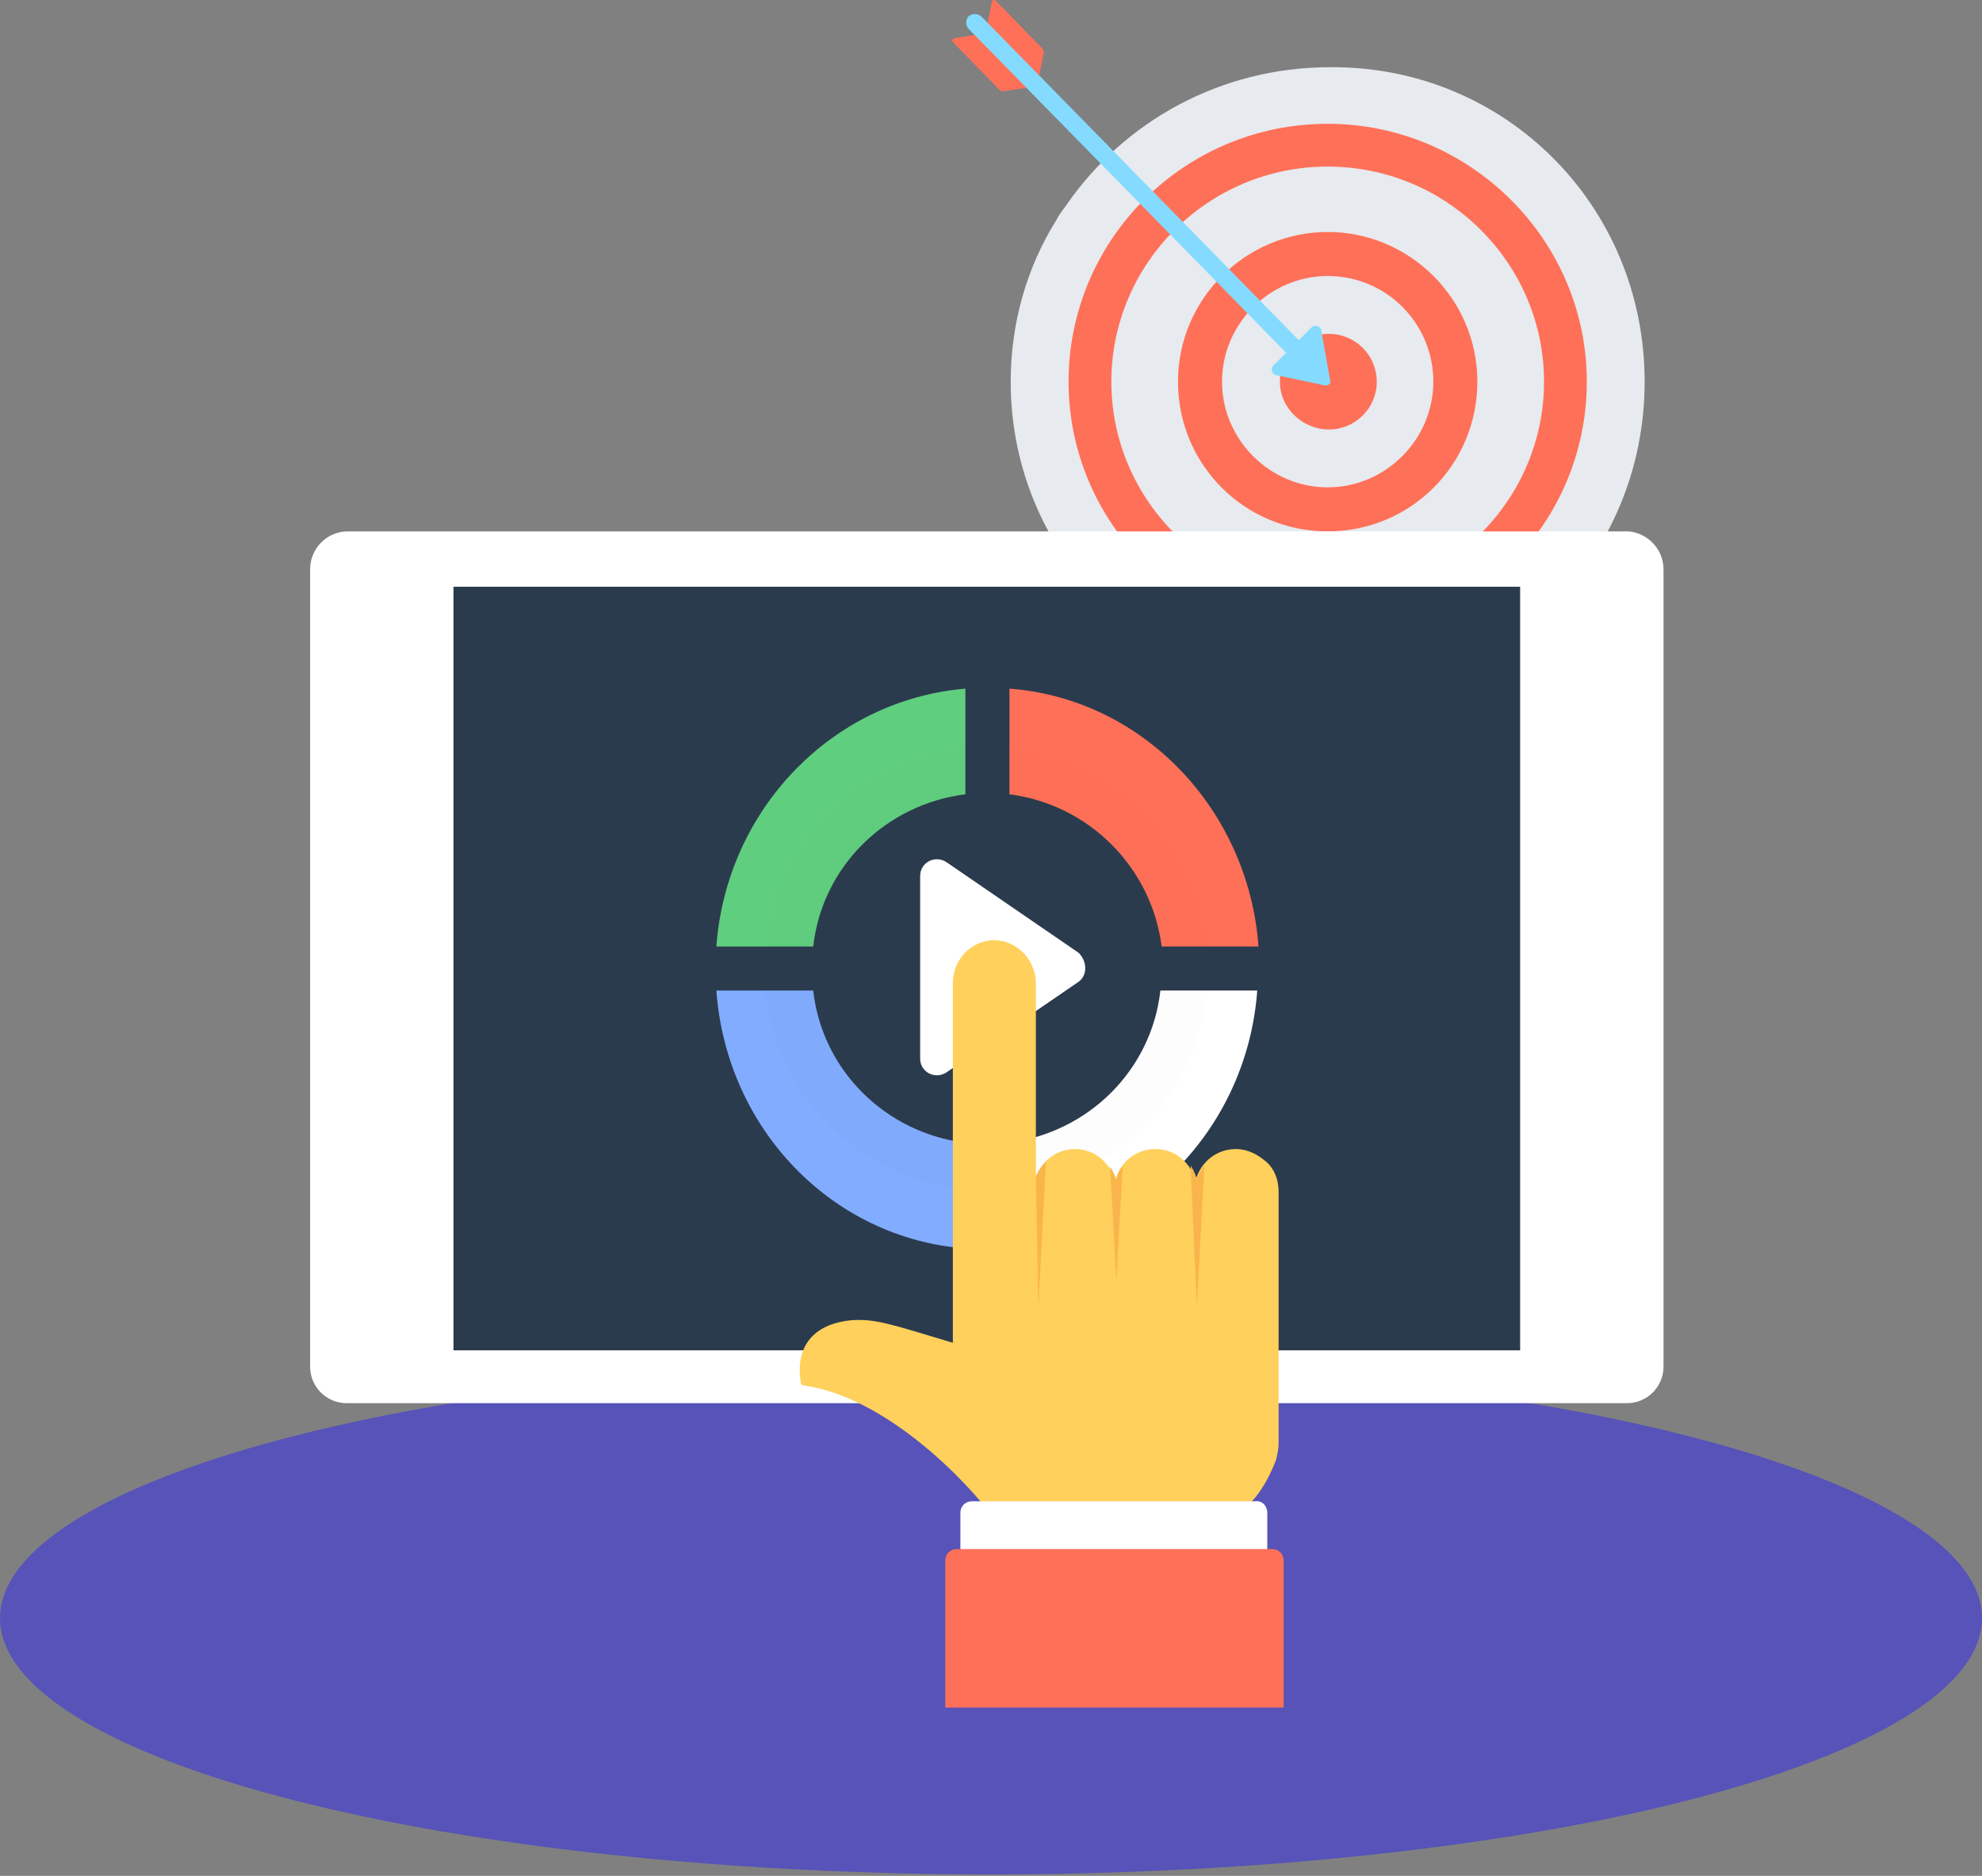 <svg width="149" height="141" viewBox="0 0 149 141" fill="none" xmlns="http://www.w3.org/2000/svg">
<rect x="0" y="0" width="149" height="141" fill="#808080" stroke="none"/>
<ellipse cx="74.5" cy="121.632" rx="74.5" ry="19.259" fill="#5753B9"/>
<path d="M123.638 28.69C123.638 41.928 113.142 52.424 99.904 52.424C86.76 52.424 75.981 41.928 75.981 28.69C75.981 24.246 77.21 20.085 79.385 16.587C79.574 16.209 79.858 15.83 80.141 15.452C84.491 9.117 91.772 5.051 99.999 5.051C113.142 4.956 123.638 15.452 123.638 28.69Z" fill="#E7EAEF"/>
<path d="M99.811 48.075C89.126 48.075 80.332 39.375 80.332 28.69C80.332 18.005 89.031 9.306 99.811 9.306C110.496 9.306 119.29 18.005 119.29 28.69C119.29 39.375 110.591 48.075 99.811 48.075ZM99.811 12.521C90.828 12.521 83.547 19.802 83.547 28.69C83.547 37.579 90.828 44.859 99.811 44.859C108.794 44.859 116.075 37.579 116.075 28.69C116.075 19.802 108.794 12.521 99.811 12.521Z" fill="#FF7058"/>
<path d="M99.81 39.942C93.569 39.942 88.558 34.931 88.558 28.69C88.558 22.449 93.664 17.438 99.81 17.438C105.956 17.438 111.062 22.449 111.062 28.69C111.062 34.931 106.051 39.942 99.81 39.942ZM99.81 20.747C95.46 20.747 91.867 24.34 91.867 28.69C91.867 33.04 95.46 36.633 99.81 36.633C104.16 36.633 107.753 33.04 107.753 28.69C107.753 24.34 104.254 20.747 99.81 20.747Z" fill="#FF7058"/>
<path d="M99.812 28.312C99.623 28.312 99.434 28.502 99.434 28.691C99.434 29.069 100.095 29.069 100.095 28.691C100.19 28.502 100.001 28.312 99.812 28.312Z" fill="white"/>
<path d="M103.499 28.691C103.499 30.676 101.891 32.284 99.906 32.284C97.92 32.284 96.218 30.676 96.218 28.691C96.218 26.705 97.825 25.097 99.906 25.097C101.891 25.097 103.499 26.705 103.499 28.691Z" fill="#FF7058"/>
<g opacity="0.1">
<g opacity="0.1">
<path opacity="0.1" d="M100.094 28.501C100.189 28.785 100 29.069 99.716 29.069L96.028 29.163C95.65 29.258 95.367 28.785 95.556 28.501L96.312 27.367L79.386 16.587C79.575 16.209 79.859 15.831 80.143 15.452L97.069 26.137L97.825 25.003C98.014 24.719 98.487 24.719 98.582 25.097L100.094 28.501Z" fill="black"/>
</g>
</g>
<path d="M77.968 6.469L75.509 6.847C75.32 6.847 75.226 6.847 75.131 6.753L71.632 3.16C71.538 3.065 71.632 2.876 71.727 2.876L74.091 2.498L74.564 0.134C74.564 0.039 74.753 -0.055 74.847 0.039L78.346 3.632C78.441 3.727 78.535 3.916 78.441 4.105L77.968 6.469Z" fill="#FF7058"/>
<path d="M99.621 28.974L96.027 28.217C95.649 28.217 95.46 27.745 95.744 27.461L96.689 26.515L72.861 2.214C72.577 1.93 72.577 1.552 72.766 1.268C73.05 0.985 73.522 0.985 73.806 1.268L97.635 25.57L98.58 24.624C98.864 24.34 99.337 24.53 99.337 24.908L99.999 28.596C100.093 28.785 99.904 28.974 99.621 28.974Z" fill="#84DBFF"/>
<path d="M125.057 42.78V102.73C125.057 104.242 123.828 105.472 122.315 105.472H26.055C24.542 105.472 23.313 104.242 23.313 102.73V42.78C23.313 41.267 24.542 39.943 26.15 39.943H122.41C123.828 40.038 125.057 41.267 125.057 42.78Z" fill="white"/>
<path d="M114.278 44.103H34.093V101.5H114.278V44.103Z" fill="#2B3B4E"/>
<path d="M81.088 73.794L71.159 80.603C70.308 81.17 69.174 80.603 69.174 79.562V65.852C69.174 64.811 70.308 64.244 71.159 64.811L81.088 71.62C81.75 72.281 81.75 73.322 81.088 73.794Z" fill="white"/>
<path d="M61.135 74.457H53.854C54.611 84.858 62.553 93.084 72.576 93.841V85.898C66.525 85.142 61.797 80.414 61.135 74.457Z" fill="#81ACFF"/>
<path d="M72.576 59.706V51.763C62.553 52.614 54.611 60.84 53.854 71.147H61.135C61.797 65.19 66.525 60.462 72.576 59.706Z" fill="#60CE7F"/>
<path d="M87.329 71.147H94.61C93.854 60.84 85.911 52.519 75.888 51.763V59.706C81.845 60.462 86.573 65.19 87.329 71.147Z" fill="#FF7058"/>
<path d="M75.793 85.898V93.841C85.816 92.99 93.758 84.763 94.515 74.457H87.234C86.572 80.414 81.844 85.142 75.793 85.898Z" fill="white"/>
<g opacity="0.1">
<path opacity="0.1" d="M87.235 74.456C86.479 80.413 81.845 85.141 75.794 85.898V89.491C83.737 88.735 89.977 82.399 90.734 74.551H87.235V74.456ZM75.794 56.207V59.8C81.751 60.556 86.479 65.284 87.235 71.241H90.828C90.072 63.204 83.737 56.963 75.794 56.207ZM61.137 74.456H57.544C58.3 82.399 64.541 88.64 72.484 89.397V85.803C66.621 85.141 61.894 80.413 61.137 74.456ZM57.544 71.147H61.137C61.894 65.19 66.621 60.462 72.579 59.705V56.112C64.636 56.963 58.3 63.204 57.544 71.147Z" fill="black"/>
</g>
<path d="M96.122 89.586V108.497C96.122 108.875 96.028 109.348 95.933 109.726C95.46 110.956 94.231 113.698 91.962 114.171H74.752C72.483 111.05 66.431 104.999 60.474 104.148C60.285 104.148 60.19 104.053 60.19 103.864C59.812 101.405 60.947 99.514 64.067 99.231C65.864 99.136 66.904 99.514 71.632 100.933V73.889C71.632 72.092 73.05 70.674 74.752 70.674C75.603 70.674 76.359 71.052 76.927 71.62C77.494 72.187 77.873 73.038 77.873 73.889V88.451C78.345 87.222 79.48 86.371 80.804 86.371C82.317 86.371 83.451 87.411 83.83 88.735C84.208 87.316 85.437 86.371 86.855 86.371C88.368 86.371 89.503 87.411 89.881 88.735C90.26 87.316 91.489 86.371 92.907 86.371C93.758 86.371 94.515 86.749 95.177 87.316C95.838 87.884 96.122 88.735 96.122 89.586Z" fill="#FFD05B"/>
<path d="M95.271 113.698V118.615H72.199V113.698C72.199 113.225 72.577 112.847 73.05 112.847H94.325C94.893 112.753 95.271 113.225 95.271 113.698Z" fill="white"/>
<path d="M96.501 128.354V117.291C96.501 116.818 96.123 116.44 95.65 116.44H71.916C71.443 116.44 71.065 116.818 71.065 117.291V128.354H96.501Z" fill="#FF7058"/>
<path d="M77.872 88.451L78.061 98.285L78.629 87.317C78.345 87.6 78.061 87.978 77.872 88.451Z" fill="#F9B54C"/>
<path d="M84.397 87.695L83.924 96.3L83.452 87.695C83.641 87.979 83.83 88.357 83.924 88.735C84.019 88.357 84.114 87.979 84.397 87.695Z" fill="#F9B54C"/>
<path d="M90.543 87.601L89.976 98.191L89.503 87.601C89.692 87.885 89.881 88.263 89.976 88.641C90.07 88.357 90.259 87.979 90.543 87.601Z" fill="#F9B54C"/>
</svg>
